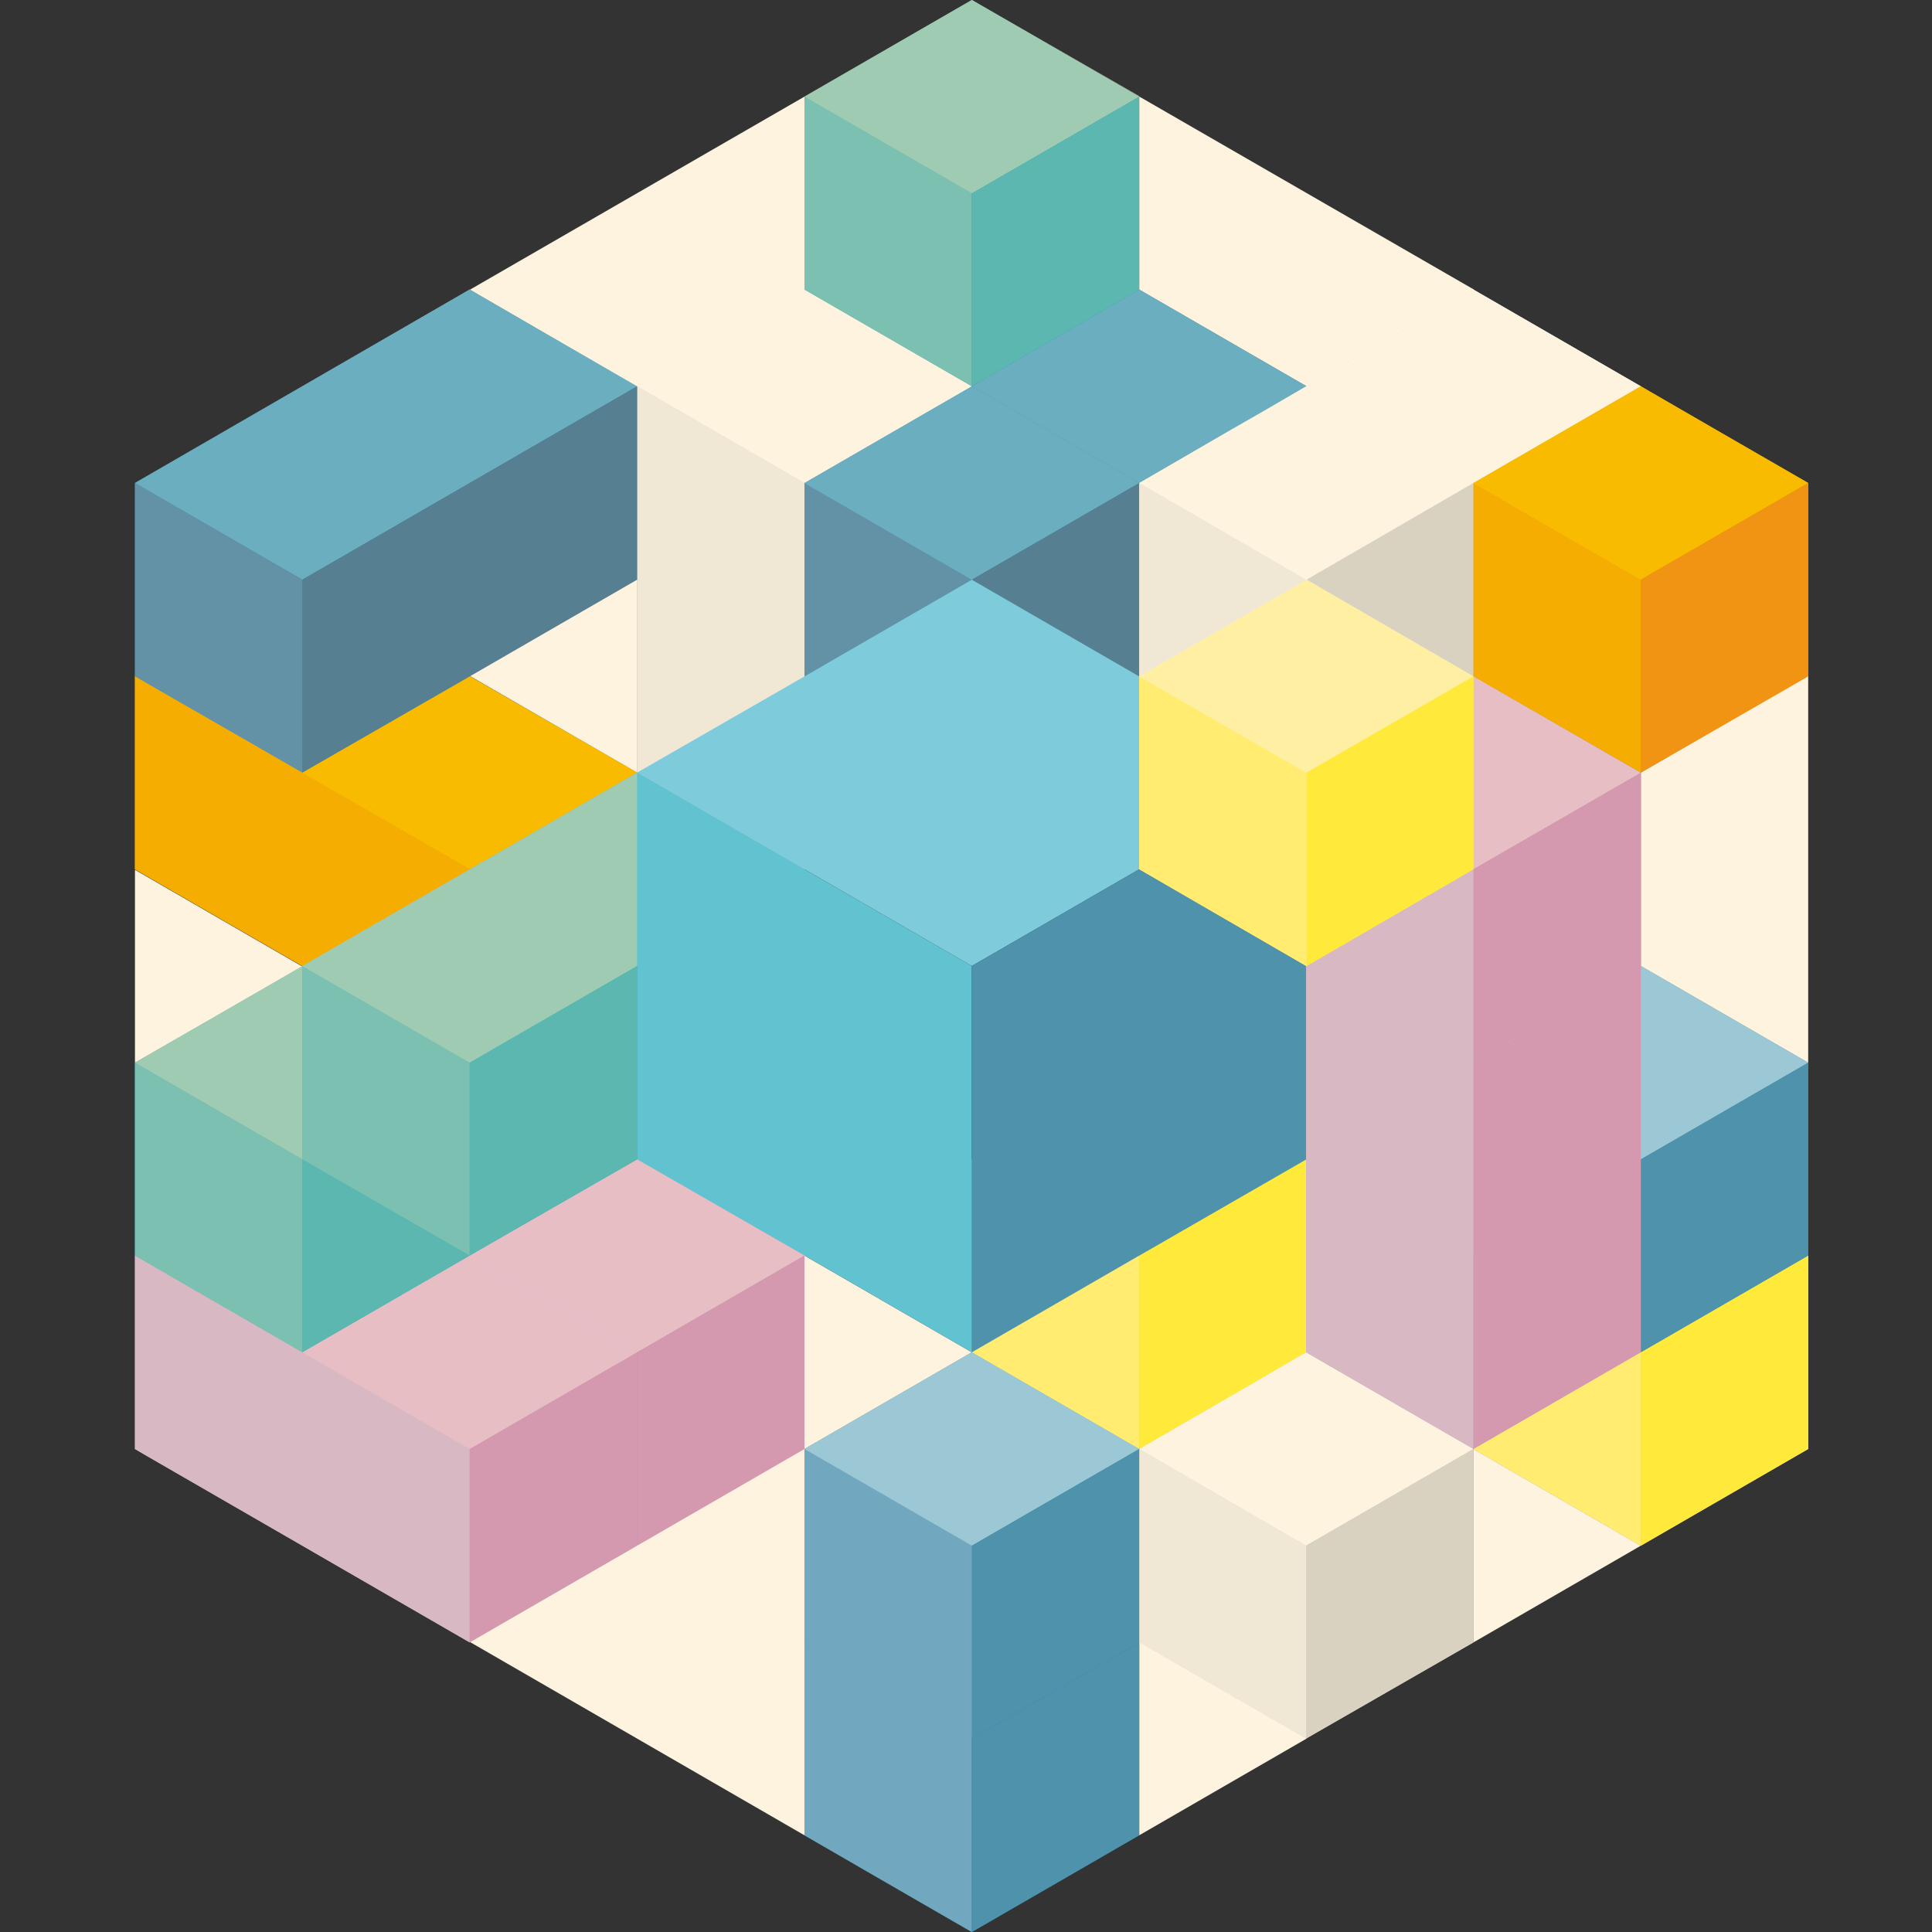 <?xml version="1.0" encoding="utf-8"?>
<!-- Generator: Adobe Illustrator 23.0.1, SVG Export Plug-In . SVG Version: 6.00 Build 0)  -->
<svg version="1.1" id="图层_1" xmlns="http://www.w3.org/2000/svg" xmlns:xlink="http://www.w3.org/1999/xlink" x="0px" y="0px"
	 viewBox="0 0 363.6 363.6" style="enable-background:new 0 0 363.6 363.6;" xml:space="preserve">
<rect x="0" y="0" width="363.6" height="363.6" fill="#333333" stroke="none"/>
<style type="text/css">
	.st0{fill:#47A4D1;}
	.st1{fill:#82C8EF;}
	.st2{fill:#0E8AB7;}
	.st3{fill:#EEEEEF;}
	.st4{fill:#FEFEFE;}
	.st5{fill:#D3D3D4;}
	.st6{fill:#3D8AB1;}
	.st7{fill:#3AA7D1;}
	.st8{fill:#347595;}
	.st9{fill:#FFF582;}
	.st10{fill:#E4C2DB;}
	.st11{fill:#FFF247;}
	.st12{fill:#D1BBDA;}
	.st13{fill:#CE95C0;}
	.st14{fill:#F6AD02;}
	.st15{fill:#F9BF00;}
	.st16{fill:#F19015;}
	.st17{fill:#4DBDC7;}
	.st18{fill:#86CCC9;}
	.st19{fill:#0EB4C5;}
	.st20{fill:#FFFABD;}
	.st21{fill:#FEF3DF;}
	.st22{fill:#F0E7D4;}
	.st23{fill:#DAD2C1;}
	.st24{fill:#6392A6;}
	.st25{fill:#6AAEC0;}
	.st26{fill:#568092;}
	.st27{fill:#7DCBDB;}
	.st28{fill:#F9BB00;}
	.st29{fill:#7BC0B1;}
	.st30{fill:#9ECBB2;}
	.st31{fill:#5BB7B0;}
	.st32{fill:#FFEC70;}
	.st33{fill:#FFEFA2;}
	.st34{fill:#72A8BF;}
	.st35{fill:#E7BEC3;}
	.st36{fill:#D599AF;}
	.st37{fill:#62C3D0;}
	.st38{fill:#9CC7D4;}
	.st39{fill:#D8B9C3;}
	.st40{fill:#4E92AB;}
	.st41{fill:#FFEA3C;}
	.st42{fill:#F29413;}
</style>
<g id="图层_x0020_1">
	<g id="_2580719796352">
		<polygon class="st0" points="151.4,309.1 151.4,345.4 182.9,363.6 182.9,327.2 		"/>
		<polygon class="st1" points="151.4,309.1 182.9,290.9 214.4,309.1 182.9,327.2 		"/>
		<polygon class="st2" points="182.9,363.6 182.9,327.2 214.4,309.1 214.4,345.4 		"/>
		<polygon class="st3" points="119.9,109.1 119.9,145.4 151.4,163.6 151.4,127.3 		"/>
		<polygon class="st4" points="119.9,109.1 151.4,90.9 182.9,109.1 151.4,127.3 		"/>
		<polygon class="st5" points="151.4,163.6 151.4,127.3 182.9,109.1 182.9,145.4 		"/>
		<polygon class="st3" points="119.9,72.7 119.9,109.1 151.4,127.3 151.4,90.9 		"/>
		<polygon class="st4" points="119.9,72.7 151.4,54.5 182.9,72.7 151.4,90.9 		"/>
		<polygon class="st5" points="151.4,127.3 151.4,90.9 182.9,72.7 182.9,109.1 		"/>
		<polygon class="st6" points="182.9,72.7 182.9,109.1 214.4,127.3 214.4,90.9 		"/>
		<polygon class="st7" points="182.9,72.7 214.4,54.5 245.9,72.7 214.4,90.9 		"/>
		<polygon class="st8" points="214.4,127.3 214.4,90.9 245.9,72.7 245.9,109.1 		"/>
		<polygon class="st9" points="277.3,236.3 277.3,272.7 308.8,290.9 308.8,254.5 		"/>
		<polygon class="st10" points="277.3,236.3 308.8,218.2 340.3,236.3 308.8,254.5 		"/>
		<polygon class="st11" points="308.8,290.9 308.8,254.5 340.3,236.3 340.3,272.7 		"/>
		<polygon class="st6" points="151.4,90.9 151.4,127.3 182.9,145.4 182.9,109.1 		"/>
		<polygon class="st7" points="151.4,90.9 182.9,72.7 214.4,90.9 182.9,109.1 		"/>
		<polygon class="st8" points="182.9,145.4 182.9,109.1 214.4,90.9 214.4,127.3 		"/>
		<polygon class="st12" points="56.9,218.2 56.9,254.5 88.4,272.7 88.4,236.3 		"/>
		<polygon class="st10" points="56.9,218.2 119.9,181.8 151.4,200 88.4,236.3 		"/>
		<polygon class="st13" points="88.4,272.7 88.4,236.3 151.4,200 151.4,236.3 		"/>
		<polygon class="st14" points="25.4,127.3 25.4,163.6 88.4,200 88.4,163.6 		"/>
		<polygon class="st15" points="25.4,127.3 56.9,109.1 119.9,145.4 88.4,163.6 		"/>
		<polygon class="st16" points="88.4,200 88.4,163.6 119.9,145.4 119.9,181.8 		"/>
		<polygon class="st1" points="182.9,218.2 214.4,200 245.8,218.2 214.4,236.3 		"/>
		<polygon class="st11" points="214.4,272.7 214.4,236.3 245.8,218.2 245.8,254.5 		"/>
		<polygon class="st9" points="182.9,218.2 182.9,254.5 214.4,272.7 214.4,236.3 		"/>
		<polygon class="st17" points="88.4,163.6 88.4,200 119.9,218.2 119.9,181.8 		"/>
		<polygon class="st18" points="88.4,163.6 119.9,145.4 151.4,163.6 119.9,181.8 		"/>
		<polygon class="st2" points="119.9,218.2 119.9,181.8 151.4,163.6 151.4,200 		"/>
		<polygon class="st3" points="214.4,127.3 214.4,163.6 245.8,181.8 245.8,145.4 		"/>
		<polygon class="st4" points="214.4,127.3 245.8,109.1 277.3,127.3 245.8,145.4 		"/>
		<polygon class="st5" points="245.8,181.8 245.8,145.4 277.3,127.3 277.3,163.6 		"/>
		<polygon class="st3" points="214.4,272.7 214.4,309.1 245.8,327.2 245.8,290.9 		"/>
		<polygon class="st4" points="214.4,272.7 245.8,254.5 277.3,272.7 245.8,290.9 		"/>
		<polygon class="st5" points="245.8,327.2 245.8,290.9 277.3,272.7 277.3,309.1 		"/>
		<polygon class="st3" points="245.8,72.7 245.8,109.1 277.3,127.3 277.3,90.9 		"/>
		<polygon class="st4" points="245.8,72.7 277.3,54.5 308.8,72.7 277.3,90.9 		"/>
		<polygon class="st5" points="277.3,127.3 277.3,90.9 308.8,72.7 308.8,109.1 		"/>
		<polygon class="st3" points="214.4,90.9 214.4,127.3 245.9,145.4 245.9,109.1 		"/>
		<polygon class="st4" points="214.4,90.9 245.9,72.7 277.3,90.9 245.9,109.1 		"/>
		<polygon class="st5" points="245.9,145.4 245.9,109.1 277.3,90.9 277.3,127.3 		"/>
		<polygon class="st0" points="151.4,272.7 151.4,309.1 182.9,327.2 182.9,290.9 		"/>
		<polygon class="st1" points="151.4,272.7 182.9,254.5 214.4,272.7 182.9,290.9 		"/>
		<polygon class="st2" points="182.9,327.2 182.9,290.9 214.4,272.7 214.4,309.1 		"/>
		<polygon class="st0" points="277.3,200 277.3,236.3 308.8,254.5 308.8,218.2 		"/>
		<polygon class="st1" points="277.3,200 308.8,181.8 340.3,200 308.8,218.2 		"/>
		<polygon class="st2" points="308.8,254.5 308.8,218.2 340.3,200 340.3,236.3 		"/>
		<polygon class="st14" points="277.3,90.9 277.3,127.3 308.8,145.4 308.8,109.1 		"/>
		<polygon class="st15" points="277.3,90.9 308.8,72.7 340.3,90.9 308.8,109.1 		"/>
		<polygon class="st16" points="308.8,145.4 308.8,109.1 340.3,90.9 340.3,127.3 		"/>
		<polygon class="st17" points="151.4,18.2 151.4,54.5 182.9,72.7 182.9,36.4 		"/>
		<polygon class="st18" points="151.4,18.2 182.9,0 214.4,18.2 182.9,36.4 		"/>
		<polygon class="st19" points="182.9,72.7 182.9,36.4 214.4,18.2 214.4,54.5 		"/>
		<polygon class="st12" points="25.4,236.3 25.4,272.7 56.9,290.9 56.9,254.5 		"/>
		<polygon class="st10" points="25.4,236.3 56.9,218.2 88.4,236.3 56.9,254.5 		"/>
		<polygon class="st13" points="56.9,290.9 56.9,254.5 88.4,236.3 88.4,272.7 		"/>
		<polygon class="st12" points="88.4,236.3 88.4,272.7 119.9,290.9 119.9,254.5 		"/>
		<polygon class="st10" points="88.4,236.3 119.9,218.2 151.4,236.3 119.9,254.5 		"/>
		<polygon class="st13" points="119.9,290.9 119.9,254.5 151.4,236.3 151.4,272.7 		"/>
		<polygon class="st12" points="56.9,254.5 56.9,290.9 88.4,309.1 88.4,272.7 		"/>
		<polygon class="st10" points="56.9,254.5 88.4,236.3 119.9,254.5 88.4,272.7 		"/>
		<polygon class="st13" points="88.4,309.1 88.4,272.7 119.9,254.5 119.9,290.9 		"/>
		<polygon class="st17" points="25.4,200 25.4,236.3 56.9,254.5 56.9,218.2 		"/>
		<polygon class="st18" points="25.4,200 56.9,181.8 88.4,200 56.9,218.2 		"/>
		<polygon class="st19" points="56.9,254.5 56.9,218.2 88.4,200 88.4,236.3 		"/>
		<polygon class="st6" points="25.4,90.9 25.4,127.3 56.9,145.4 56.9,109.1 		"/>
		<polygon class="st7" points="25.4,90.9 88.4,54.5 119.9,72.7 56.9,109.1 		"/>
		<polygon class="st8" points="56.9,145.4 56.9,109.1 119.9,72.7 119.9,109.1 		"/>
		<polygon class="st12" points="245.8,218.2 245.8,254.5 277.3,272.7 277.3,236.3 		"/>
		<polygon class="st10" points="245.8,218.2 277.3,200 308.8,218.2 277.3,236.3 		"/>
		<polygon class="st13" points="277.3,272.7 277.3,236.3 308.8,218.2 308.8,254.5 		"/>
		<polygon class="st12" points="245.8,181.8 245.8,218.2 277.3,236.3 277.3,200 		"/>
		<polygon class="st10" points="245.8,181.8 277.3,163.6 308.8,181.8 277.3,200 		"/>
		<polygon class="st13" points="277.3,236.3 277.3,200 308.8,181.8 308.8,218.2 		"/>
		<polygon class="st12" points="245.8,145.4 245.8,181.8 277.3,200 277.3,163.6 		"/>
		<polygon class="st10" points="245.8,145.4 277.3,127.3 308.8,145.4 277.3,163.6 		"/>
		<polygon class="st13" points="277.3,200 277.3,163.6 308.8,145.4 308.8,181.8 		"/>
		<polygon class="st17" points="56.9,181.8 56.9,218.2 88.4,236.3 88.4,200 		"/>
		<polygon class="st18" points="56.9,181.8 88.4,163.6 119.9,181.8 88.4,200 		"/>
		<polygon class="st19" points="88.4,236.3 88.4,200 119.9,181.8 119.9,218.2 		"/>
		<polygon class="st9" points="214.4,127.3 214.4,163.6 245.9,181.8 245.9,145.4 		"/>
		<polygon class="st20" points="214.4,127.3 245.9,109.1 277.3,127.3 245.9,145.4 		"/>
		<polygon class="st11" points="245.9,181.8 245.9,145.4 277.3,127.3 277.3,163.6 		"/>
		<g>
			<path class="st21" d="M119.9,145.4l-31.5-18.2l31.5-18.2V145.4z M151.4,127.3l-31.5-18.2L151.4,127.3L151.4,127.3L151.4,127.3
				L151.4,127.3L151.4,127.3z M214.4,127.3L214.4,127.3L214.4,127.3L214.4,127.3L214.4,127.3L214.4,127.3z M56.9,109.1L56.9,109.1
				l63-36.4l0,0L56.9,109.1L56.9,109.1z M214.4,90.9l-31.5-18.2L214.4,90.9l23.1-13.3l-5.6,3.2L214.4,90.9L214.4,90.9L214.4,90.9z
				 M25.4,90.9L25.4,90.9L182.9,0l94.5,54.5l-31.5,18.2l-31.5-18.2l-31.5,18.2v0l0,0v0l31.5-18.2l0-36.4l-31.5,18.2v0l31.5-18.2
				L182.9,0l-31.5,18.2v36.4l-31.5,18.2v0L88.4,54.5L25.4,90.9L25.4,90.9L25.4,90.9z M151.4,90.9l-31.5-18.2L151.4,90.9l31.5-18.2
				L151.4,90.9L151.4,90.9L151.4,90.9z M277.3,90.9L277.3,90.9l31.5-18.2L277.3,90.9z M323.8,81.4l-15-8.7l0,0v0L323.8,81.4
				L323.8,81.4z M245.9,72.7L245.9,72.7L245.9,72.7z"/>
		</g>
		<polygon class="st22" points="119.9,145.4 119.9,145.4 119.9,109.1 119.9,109.1 151.4,127.3 151.4,127.3 		"/>
		<polygon class="st21" points="151.4,127.3 119.9,109.1 119.9,109.1 119.9,109.1 151.4,127.3 151.4,127.3 		"/>
		<polygon class="st23" points="151.4,127.3 151.4,127.3 151.4,127.3 151.4,127.3 151.4,127.3 		"/>
		<polygon class="st22" points="151.4,127.3 119.9,109.1 119.9,72.7 119.9,72.7 119.9,72.7 119.9,72.7 119.9,72.7 151.4,90.9 
			151.4,90.9 151.4,90.9 151.4,90.9 		"/>
		<polygon class="st21" points="151.4,90.9 119.9,72.7 151.4,54.5 151.4,54.5 182.9,72.7 		"/>
		<polygon class="st23" points="151.4,90.9 151.4,90.9 182.9,72.7 182.9,72.7 182.9,72.7 182.9,72.7 182.9,72.7 		"/>
		<polygon class="st24" points="214.4,127.3 214.4,127.3 214.4,90.9 182.9,109.1 214.4,90.9 182.9,72.7 182.9,72.7 214.4,90.9 
			214.4,127.3 		"/>
		<polygon class="st25" points="214.4,90.9 182.9,72.7 214.4,54.5 245.8,72.7 245.8,72.7 237.4,77.6 		"/>
		<path class="st26" d="M214.4,127.3l0-36.4l17.5-10.1l-17.5,10.1L214.4,127.3L214.4,127.3z M245.8,109.1l-31.5-18.2L245.8,109.1
			L245.8,109.1L245.8,109.1z"/>
		<polygon class="st24" points="151.4,127.3 151.4,127.3 151.4,90.9 182.9,109.1 182.9,109.1 182.9,109.1 		"/>
		<polygon class="st25" points="182.9,109.1 151.4,90.9 151.4,90.9 182.9,72.7 182.9,72.7 182.9,72.7 214.4,90.9 182.9,109.1 		"/>
		<polygon class="st26" points="214.4,127.3 182.9,109.1 182.9,109.1 182.9,109.1 182.9,109.1 214.4,90.9 214.4,127.3 		"/>
		<polygon class="st27" points="182.9,181.8 119.9,145.4 151.4,127.3 151.4,127.3 182.9,109.1 182.9,109.1 214.4,127.3 214.4,127.3 
			214.4,127.3 214.4,163.6 		"/>
		<polygon class="st22" points="214.4,163.6 214.4,127.3 214.4,127.3 214.4,163.6 		"/>
		<polygon class="st21" points="214.4,127.3 214.4,127.3 214.4,127.3 214.4,127.3 214.4,127.3 214.4,127.3 214.4,127.3 214.4,127.3 
					"/>
		<g>
			<path class="st22" d="M245.9,109.1L245.9,109.1L245.9,109.1L245.9,109.1l31.5-18.2L245.9,109.1L245.9,109.1z M245.8,72.7
				L245.8,72.7L245.8,72.7L245.8,72.7z"/>
		</g>
		<polygon class="st21" points="277.3,90.9 245.9,72.7 245.9,72.7 245.8,72.7 277.3,54.5 308.8,72.7 		"/>
		<path class="st23" d="M277.3,90.9L277.3,90.9L277.3,90.9L277.3,90.9z M277.3,90.9L277.3,90.9l31.5-18.2l0,0v0L277.3,90.9
			L277.3,90.9z"/>
		<polygon class="st22" points="214.4,127.3 214.4,90.9 245.8,109.1 245.9,109.1 245.9,109.1 245.9,109.1 245.9,109.1 214.4,127.3 
					"/>
		<polygon class="st21" points="245.9,109.1 245.8,109.1 214.4,90.9 231.8,80.8 237.4,77.6 245.8,72.7 245.9,72.7 245.9,72.7 
			277.3,90.9 277.3,90.9 277.3,90.9 277.3,90.9 277.3,90.9 277.3,90.9 		"/>
		<polygon class="st23" points="277.3,127.3 245.9,109.1 245.9,109.1 277.3,90.9 277.3,90.9 277.3,127.3 		"/>
		<path class="st23" d="M308.8,109.1l-31.5-18.2L308.8,109.1L308.8,109.1L308.8,109.1z M277.3,90.9L277.3,90.9z"/>
		<polygon class="st14" points="277.3,127.3 277.3,90.9 277.3,90.9 277.3,90.9 308.8,109.1 		"/>
		<polygon class="st28" points="308.8,109.1 277.3,90.9 277.3,90.9 277.3,90.9 277.3,90.9 308.8,72.7 308.8,72.7 323.8,81.4 
			340.3,90.9 		"/>
		<polygon class="st29" points="182.9,72.7 182.9,72.7 151.4,54.5 151.4,18.2 182.9,36.4 182.9,36.4 182.9,36.4 		"/>
		<polygon class="st30" points="182.9,36.4 151.4,18.2 182.9,0 214.4,18.2 		"/>
		<polygon class="st31" points="182.9,72.7 182.9,72.7 182.9,36.4 214.4,18.2 214.4,54.5 182.9,72.7 		"/>
		<polygon class="st25" points="56.9,109.1 25.4,90.9 88.4,54.5 119.9,72.7 119.9,72.7 56.9,109.1 		"/>
		<polygon class="st26" points="88.4,127.3 56.9,109.1 119.9,72.7 119.9,109.1 119.9,109.1 119.9,109.1 119.9,109.1 		"/>
		<polygon class="st21" points="245.8,145.4 214.4,127.3 245.8,145.4 		"/>
		<polygon class="st32" points="214.4,163.6 214.4,127.3 245.8,145.4 		"/>
		<polygon class="st33" points="245.8,145.4 214.4,127.3 214.4,127.3 245.9,109.1 245.9,109.1 277.3,127.3 		"/>
		<g>
			<path class="st21" d="M182.9,363.6L168,355L182.9,363.6L182.9,363.6L182.9,363.6z M151.4,345.4l-63-36.4l31.5-18.2h0l31.5-18.2
				V345.4z M182.9,327.2l-5.1-2.9L182.9,327.2L182.9,327.2z M182.9,290.9l-31.5-18.2L182.9,290.9L182.9,290.9z M151.4,272.7l0-36.4
				l-31.5,18.2l0,0l0,0l0,0l31.5-18.2l0,0v0l31.5,18.2v0L151.4,272.7L151.4,272.7z M88.4,236.3L88.4,236.3l8.5-4.9L88.4,236.3
				L88.4,236.3L88.4,236.3z M119.9,218.2L119.9,218.2L119.9,218.2L119.9,218.2L119.9,218.2z M25.4,200V90.9l0,0l0,0v36.4l0,0l0,0
				v36.4l31.5,18.2v0L25.4,200L25.4,200L25.4,200z M88.4,163.6l-63-36.4L88.4,163.6L88.4,163.6z M119.9,145.4l-31.5-18.2l0,0
				L119.9,145.4L119.9,145.4L119.9,145.4z"/>
		</g>
		<polygon class="st34" points="182.9,363.6 168,355 151.4,345.4 151.4,309.1 151.4,309.1 177.8,324.3 182.9,327.2 182.9,363.6 		
			"/>
		<polygon class="st22" points="119.9,145.4 119.9,145.4 119.9,145.4 119.9,145.4 119.9,145.4 119.9,145.4 		"/>
		<polygon class="st35" points="88.4,236.3 88.4,236.3 88.4,236.3 88.4,236.3 119.9,218.2 119.9,218.2 119.9,218.2 119.9,218.2 
			119.9,218.2 96.9,231.4 88.4,236.3 		"/>
		<path class="st36" d="M119.9,254.5L119.9,254.5l-3.2-1.9l-28.3-16.3L119.9,254.5L119.9,254.5z M151.4,236.3l-31.5-18.2l0,0v0
			L151.4,236.3L151.4,236.3L151.4,236.3z"/>
		<g>
			<path class="st14" d="M88.4,200L88.4,200L88.4,200L88.4,200L88.4,200L88.4,200z M56.9,181.8l-31.5-18.2v-36.4l63,36.4L56.9,181.8
				L56.9,181.8z"/>
		</g>
		<polygon class="st28" points="88.4,163.6 88.4,163.6 25.4,127.3 56.9,145.4 88.4,127.3 119.9,145.4 119.9,145.4 88.4,163.6 		"/>
		<g>
			<path class="st29" d="M119.9,218.2L119.9,218.2l0-36.4l0,0L119.9,218.2L119.9,218.2L119.9,218.2z M88.4,200L88.4,200l31.5-18.2h0
				L88.4,200L88.4,200z M113.1,177.9l-24.7-14.3v0L113.1,177.9z"/>
		</g>
		<polygon class="st30" points="119.9,181.8 119.9,181.8 119.9,181.8 119.9,181.8 113.1,177.9 88.4,163.6 119.9,145.4 119.9,145.4 
					"/>
		<polygon class="st37" points="182.9,254.5 151.4,236.3 119.9,218.2 119.9,145.4 182.9,181.8 		"/>
		<path class="st28" d="M182.9,181.8l-63-36.4L182.9,181.8z"/>
		<polygon class="st34" points="182.9,327.2 177.8,324.3 151.4,309.1 151.4,272.7 182.9,290.9 		"/>
		<polygon class="st38" points="182.9,290.9 151.4,272.7 182.9,254.5 		"/>
		<path class="st21" d="M56.9,290.9l-29.3-16.9L56.9,290.9L56.9,290.9z M25.4,272.7v-36.4l0,0L25.4,272.7L25.4,272.7z"/>
		<path class="st39" d="M56.9,290.9l-29.3-16.9l-2.2-1.3l0-36.4l31.5,18.2L56.9,290.9L56.9,290.9z M56.9,254.5L56.9,254.5
			L56.9,254.5L56.9,254.5L56.9,254.5z"/>
		<polygon class="st35" points="88.4,236.3 88.4,236.3 88.4,236.3 88.4,236.3 88.4,236.3 		"/>
		<g>
			<path class="st36" d="M88.4,272.7l-31.5-18.2L88.4,272.7L88.4,272.7z M88.4,236.3L88.4,236.3L88.4,236.3z M88.4,236.3L88.4,236.3
				L88.4,236.3L88.4,236.3z M88.4,236.3L88.4,236.3L88.4,236.3L88.4,236.3z"/>
		</g>
		<path class="st39" d="M119.9,290.9L119.9,290.9l0-36.4l0,0l0,0h0L119.9,290.9L119.9,290.9z M116.7,252.7l-28.3-16.3v0l0,0
			L116.7,252.7z"/>
		<polygon class="st35" points="119.9,254.5 119.9,254.5 88.4,236.3 88.4,236.3 88.4,236.3 96.9,231.4 119.9,218.2 119.9,218.2 
			151.4,236.3 151.4,236.3 		"/>
		<polygon class="st36" points="119.9,290.9 119.9,290.9 119.9,254.5 151.4,236.3 151.4,272.7 		"/>
		<polygon class="st39" points="88.4,309.1 56.9,290.9 56.9,254.5 56.9,254.5 56.9,254.5 88.4,272.7 		"/>
		<polygon class="st35" points="88.4,272.7 56.9,254.5 56.9,254.5 88.4,236.3 88.4,236.3 116.7,252.7 119.9,254.5 		"/>
		<polygon class="st36" points="88.4,309.1 88.4,309.1 88.4,272.7 119.9,254.5 119.9,290.9 		"/>
		<polygon class="st21" points="56.9,218.2 25.4,200 25.4,200 56.9,218.2 		"/>
		<polygon class="st35" points="56.9,218.2 56.9,218.2 56.9,218.2 56.9,218.2 56.9,218.2 56.9,218.2 56.9,218.2 		"/>
		<polygon class="st21" points="56.9,109.1 25.4,90.9 56.9,109.1 56.9,109.1 56.9,109.1 		"/>
		<polygon class="st29" points="56.9,254.5 56.9,254.5 25.4,236.3 25.4,236.3 25.4,200 56.9,218.2 56.9,218.2 56.9,218.2 		"/>
		<polygon class="st30" points="56.9,218.2 56.9,218.2 25.4,200 25.4,200 56.9,181.8 56.9,218.2 56.9,218.2 		"/>
		<polygon class="st31" points="56.9,254.5 56.9,254.5 56.9,218.2 56.9,218.2 88.4,236.3 88.4,236.3 		"/>
		<polygon class="st24" points="56.9,145.4 25.4,127.3 25.4,127.3 25.4,90.9 56.9,109.1 56.9,109.1 		"/>
		<polygon class="st25" points="56.9,109.1 25.4,90.9 56.9,109.1 		"/>
		<polygon class="st26" points="56.9,145.4 56.9,145.4 56.9,109.1 88.4,127.3 88.4,127.3 		"/>
		<polygon class="st29" points="88.4,236.3 88.4,236.3 56.9,218.2 56.9,218.2 56.9,218.2 56.9,181.8 88.4,200 88.4,200 88.4,200 		
			"/>
		<polygon class="st30" points="88.4,200 56.9,181.8 88.4,163.6 88.4,163.6 88.4,163.6 113.1,177.9 119.9,181.8 88.4,200 		"/>
		<polygon class="st31" points="88.4,236.3 88.4,236.3 88.4,200 88.4,200 119.9,181.8 119.9,218.2 		"/>
		<g>
			<path class="st21" d="M182.9,363.6L182.9,363.6L182.9,363.6L182.9,363.6z M214.4,345.4l0-36.4l0,0l0-36.4l-31.5,18.2l0,0v0l0,0
				l31.5-18.2l-31.5-18.2l0,0v0l0,0l0,0l31.5,18.2h0v36.4l31.5,18.2L214.4,345.4L214.4,345.4z M182.9,327.2L182.9,327.2L182.9,327.2
				L182.9,327.2L182.9,327.2L182.9,327.2z M277.3,309.1l0-36.4l-31.5,18.2l-31.5-18.2l31.5,18.2l31.5-18.2l-31.5-18.2l-9.9,5.7
				l9.9-5.7v-36.4v36.4l31.5,18.2l0,0l31.5,18.2L277.3,309.1L277.3,309.1z M308.8,254.5L308.8,254.5L308.8,254.5L308.8,254.5
				l31.5-18.2L308.8,254.5L308.8,254.5L308.8,254.5z M214.4,236.3L214.4,236.3l30.5-17.6l1-0.6L214.4,236.3L214.4,236.3L214.4,236.3
				z"/>
		</g>
		<polygon class="st34" points="182.9,363.6 182.9,363.6 182.9,327.2 182.9,327.2 182.9,363.6 182.9,363.6 		"/>
		<polygon class="st40" points="182.9,363.6 182.9,327.2 182.9,327.2 214.4,309.1 214.4,345.4 		"/>
		<polygon class="st32" points="308.8,290.9 277.3,272.7 277.3,272.7 308.8,254.5 308.8,254.5 308.8,254.5 308.8,290.9 		"/>
		<polygon class="st35" points="308.8,254.5 308.8,254.5 308.8,254.5 308.8,254.5 308.8,254.5 340.3,236.3 340.3,236.3 		"/>
		<polygon class="st41" points="308.8,290.9 308.8,254.5 340.3,236.3 340.3,272.7 		"/>
		<polygon class="st38" points="244.8,218.8 245.8,218.2 245.8,218.2 		"/>
		<polygon class="st41" points="214.4,272.7 214.4,236.3 245.8,218.2 245.8,218.2 245.8,254.5 235.9,260.3 214.4,272.7 		"/>
		<polygon class="st32" points="214.4,272.7 182.9,254.5 182.9,254.5 214.4,236.3 214.4,236.3 214.4,272.7 214.4,272.7 		"/>
		<polygon class="st14" points="182.9,254.5 182.9,254.5 182.9,254.5 182.9,181.8 182.9,181.8 		"/>
		<polygon class="st28" points="182.9,181.8 182.9,181.8 182.9,181.8 214.4,163.6 214.4,163.6 214.4,163.6 		"/>
		<polygon class="st40" points="182.9,254.5 182.9,254.5 182.9,181.8 214.4,163.6 245.8,181.8 245.8,218.2 245.8,218.2 244.8,218.8 
			214.4,236.3 		"/>
		<polygon class="st22" points="245.8,181.8 214.4,163.6 214.4,163.6 214.4,163.6 214.4,163.6 214.4,163.6 245.8,181.8 245.8,181.8 
			245.8,181.8 		"/>
		<polygon class="st22" points="245.8,327.2 214.4,309.1 214.4,272.7 245.8,290.9 245.8,290.9 245.8,327.2 		"/>
		<polygon class="st21" points="245.8,290.9 214.4,272.7 214.4,272.7 235.9,260.3 245.8,254.5 277.3,272.7 		"/>
		<polygon class="st23" points="245.8,327.2 245.8,290.9 277.3,272.7 277.3,309.1 		"/>
		<polygon class="st34" points="182.9,327.2 182.9,327.2 182.9,327.2 182.9,290.9 182.9,290.9 182.9,290.9 		"/>
		<polygon class="st38" points="182.9,290.9 182.9,290.9 182.9,254.5 182.9,254.5 214.4,272.7 		"/>
		<polygon class="st40" points="182.9,327.2 182.9,327.2 182.9,290.9 214.4,272.7 214.4,309.1 214.4,309.1 		"/>
		<g>
			<path class="st21" d="M308.8,218.2L308.8,218.2L308.8,218.2L308.8,218.2l31.5-18.2L308.8,218.2L308.8,218.2L308.8,218.2z
				 M277.3,200L277.3,200L277.3,200L277.3,200L277.3,200L277.3,200z M277.3,200L277.3,200L277.3,200L277.3,200L277.3,200z
				 M340.3,200l-31.5-18.2l0,0v0L283,196.7l-1.1,0.6l21.7-12.5l5.2-3l0,0v-36.4l-31.5,18.2v0l31.5-18.2l-31.5-18.2v0l31.5,18.2
				l31.5-18.2L340.3,200L340.3,200z"/>
		</g>
		<path class="st23" d="M277.3,127.3L277.3,127.3L277.3,127.3L277.3,127.3z M277.3,127.3L277.3,127.3L277.3,127.3L277.3,127.3
			L277.3,127.3z"/>
		<polygon class="st21" points="308.8,109.1 308.8,109.1 308.8,109.1 308.8,109.1 340.3,90.9 308.8,109.1 		"/>
		<polygon class="st23" points="308.8,109.1 308.8,109.1 308.8,109.1 308.8,109.1 		"/>
		<path class="st34" d="M308.8,254.5L308.8,254.5l0-36.4l0,0v0l0,0l0,0v0l0,0h0L308.8,254.5z M277.3,200L277.3,200L277.3,200
			L277.3,200L277.3,200z"/>
		<path class="st38" d="M308.8,218.2L308.8,218.2l0-36.4l0,0l31.5,18.2v0L308.8,218.2z M277.3,200L277.3,200l4.6-2.6l1.1-0.6
			L277.3,200L277.3,200L277.3,200z"/>
		<polygon class="st40" points="308.8,254.5 308.8,254.5 308.8,218.2 340.3,200 340.3,236.3 		"/>
		<polygon class="st14" points="308.8,145.4 277.3,127.3 277.3,127.3 277.3,127.3 277.3,127.3 277.3,127.3 277.3,127.3 308.8,109.1 
			308.8,109.1 308.8,109.1 		"/>
		<polygon class="st28" points="308.8,109.1 308.8,109.1 308.8,109.1 340.3,90.9 340.3,90.9 		"/>
		<polygon class="st42" points="308.8,145.4 308.8,145.4 308.8,109.1 340.3,90.9 340.3,127.3 		"/>
		<polygon class="st21" points="277.3,236.3 277.3,236.3 277.3,236.3 277.3,236.3 		"/>
		<polygon class="st39" points="277.3,272.7 245.8,254.5 245.8,218.2 277.3,236.3 277.3,236.3 277.3,236.3 		"/>
		<path class="st35" d="M277.3,236.3L277.3,236.3l11.5-6.6L277.3,236.3z M308.8,218.2L308.8,218.2L308.8,218.2L308.8,218.2
			L308.8,218.2L308.8,218.2z"/>
		<polygon class="st36" points="277.3,272.7 277.3,272.7 277.3,236.3 288.8,229.7 308.8,218.2 308.8,218.2 308.8,254.5 308.8,254.5 
			308.8,254.5 308.8,254.5 		"/>
		<path class="st39" d="M277.3,236.3l-31.5-18.2l0,0l0,0l0,0v-36.4l31.5,18.2L277.3,236.3z M277.3,200L277.3,200L277.3,200z"/>
		<polygon class="st35" points="303.6,184.8 308.8,181.8 308.8,181.8 308.8,181.8 		"/>
		<polygon class="st36" points="277.3,236.3 277.3,236.3 277.3,200 277.3,200 277.3,200 283,196.7 308.8,181.8 308.8,218.2 
			308.8,218.2 288.8,229.7 277.3,236.3 277.3,236.3 		"/>
		<polygon class="st21" points="245.8,145.4 245.8,145.4 245.8,145.4 		"/>
		<polygon class="st39" points="277.3,200 245.8,181.8 245.8,181.8 245.8,181.8 245.9,181.8 277.3,163.6 		"/>
		<path class="st35" d="M277.3,163.6l0-36.3l31.5,18.2L277.3,163.6L277.3,163.6z M245.9,145.4L245.9,145.4L245.9,145.4L245.9,145.4
			l31.5-18.2L245.9,145.4L245.9,145.4z"/>
		<polygon class="st36" points="277.3,200 277.3,200 277.3,163.6 277.3,163.6 277.3,163.6 308.8,145.4 308.8,181.8 303.6,184.8 
			281.9,197.3 277.3,200 277.3,200 		"/>
		<polygon class="st32" points="245.9,181.8 245.8,181.8 214.4,163.6 214.4,163.6 245.8,145.4 245.8,145.4 245.9,145.4 245.9,145.4 
					"/>
		<polygon class="st33" points="245.9,145.4 245.8,145.4 245.8,145.4 277.3,127.3 277.3,127.3 277.3,127.3 277.3,127.3 277.3,127.3 
					"/>
		<polygon class="st41" points="245.9,181.8 245.9,181.8 245.9,145.4 277.3,127.3 277.3,127.3 277.3,127.3 277.3,127.3 277.3,163.6 
			277.3,163.6 277.3,163.6 		"/>
	</g>
</g>
</svg>
